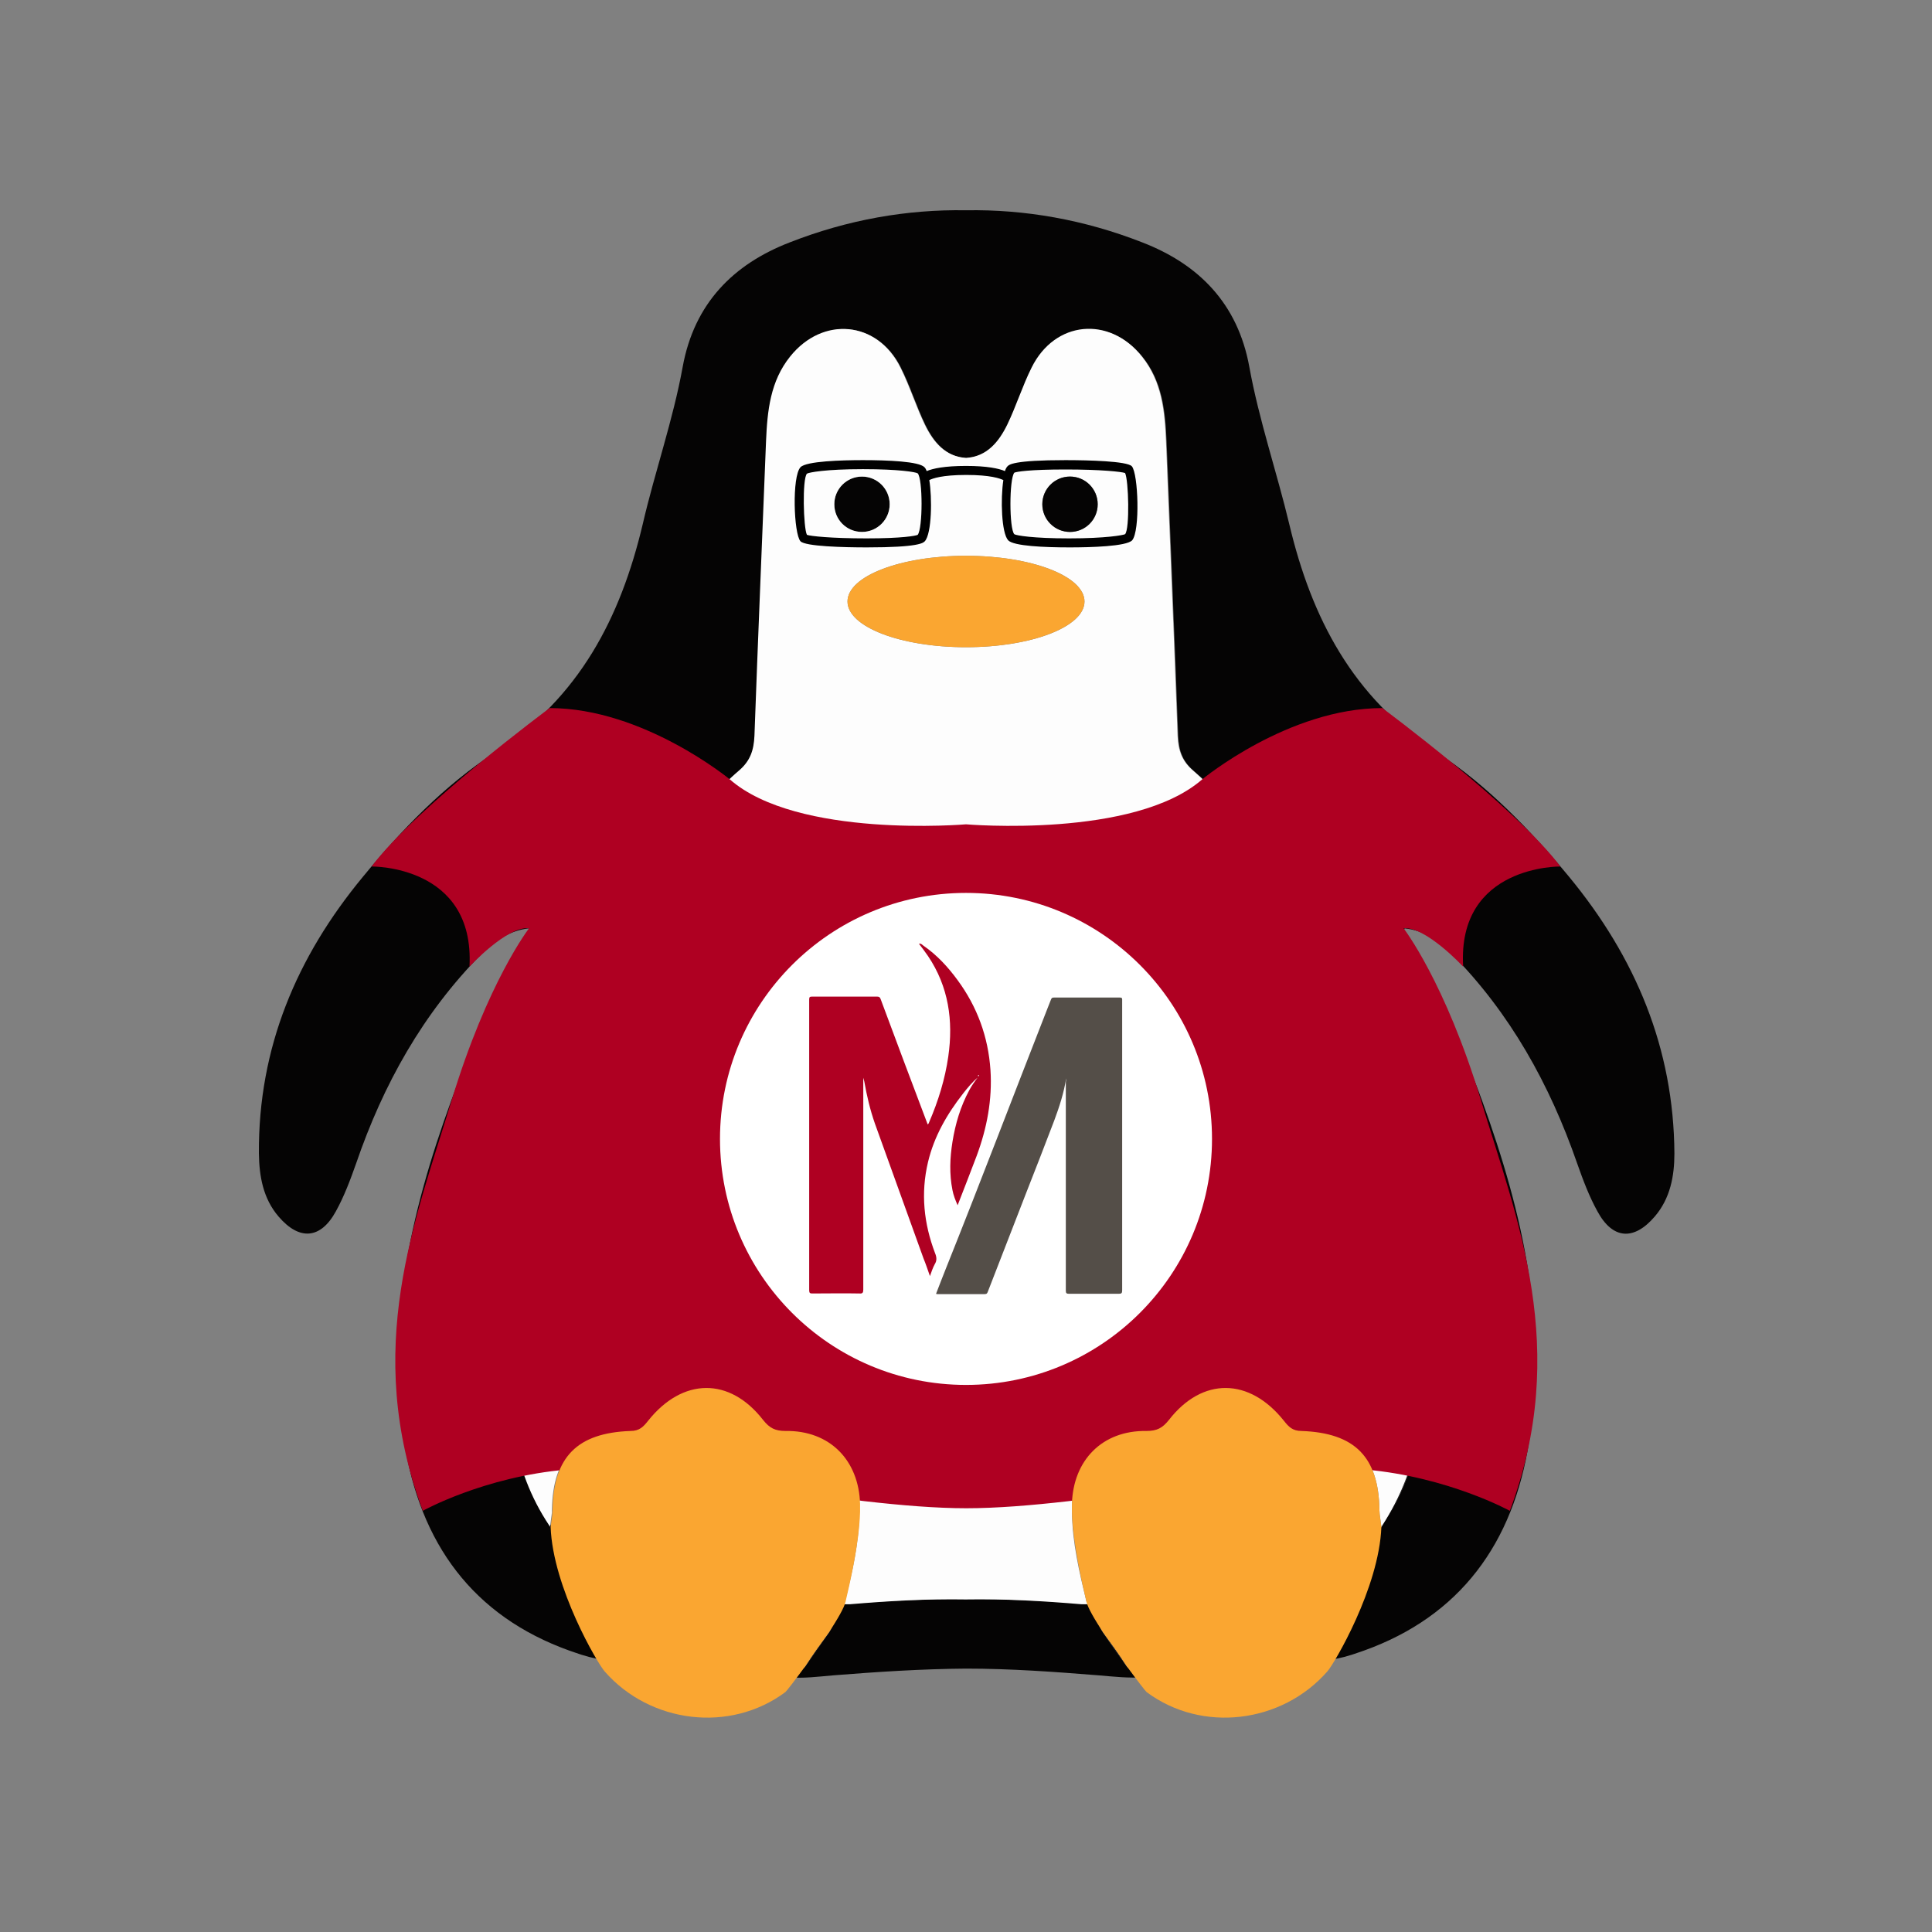 <?xml version="1.0" encoding="utf-8"?>
<!-- Generator: Adobe Illustrator 18.1.1, SVG Export Plug-In . SVG Version: 6.00 Build 0)  -->
<svg version="1.1" id="Layer_1" xmlns="http://www.w3.org/2000/svg" xmlns:xlink="http://www.w3.org/1999/xlink" x="0px" y="0px"
	 viewBox="0 0 600 600" enable-background="new 0 0 600 600" xml:space="preserve">
<rect x="0" y="0" width="600" height="600" fill="#808080" stroke="none"/>
<g>
	<path fill="none" d="M158.6,437.1c0.1,0.8,0.1,1.6,0.2,2.4C158.7,438.7,158.7,437.9,158.6,437.1z"/>
	<path fill="none" d="M171.5,468.9c0,0.1,0,0.2,0,0.3C171.5,469.1,171.5,469,171.5,468.9z"/>
	<path fill="none" d="M159.3,443.6c0,0.2,0,0.4,0.1,0.5C159.4,444,159.3,443.8,159.3,443.6z"/>
	<path fill="none" d="M170.9,474.3c0,0,0.3-2.1,0.5-3.7C171.3,471.5,171.1,472.6,170.9,474.3z"/>
	<path fill="none" d="M159,440.7c0,0.4,0.1,0.8,0.1,1.1C159,441.4,159,441.1,159,440.7z"/>
	<path fill="none" d="M262.6,497.4c2.2-9.1,4.4-18.3,4.5-27.8C266.8,479.7,263.8,492.3,262.6,497.4z"/>
	<path fill="none" d="M264.2,498.2c-0.1,0-0.2,0-0.3,0C264,498.2,264.1,498.3,264.2,498.2z"/>
	<path fill="none" d="M159.8,446.4c0,0,0,0.1,0,0.1C159.8,446.5,159.8,446.4,159.8,446.4z"/>
	<path fill="none" d="M257.3,507.1c2.2-3.1,4.4-6.1,6.5-9l0,0c-0.3-0.2-0.7-0.4-1.2-0.7C262.2,499.3,260,503,257.3,507.1z"/>
	<path fill="#050404" d="M250.1,517.5c2.3-3.2,5-6.9,7.2-10.3C254.9,510.5,252.4,513.9,250.1,517.5z"/>
	<path fill="#FDFDFD" d="M171.5,469.2c0,0.4-0.1,0.9-0.1,1.4C171.5,470.1,171.5,469.6,171.5,469.2z"/>
	<path fill="#FDFDFD" d="M267.1,467c0,0.9,0,1.7,0,2.6C267.1,468.7,267.1,467.9,267.1,467z"/>
	<path fill="#FDFDFD" d="M159.4,444.2c0.1,0.7,0.2,1.5,0.4,2.2C159.6,445.6,159.5,444.9,159.4,444.2z"/>
	<path fill="#FDFDFD" d="M158.8,439.5c0,0.4,0.1,0.8,0.1,1.2C158.9,440.3,158.9,439.9,158.8,439.5z"/>
	<path fill="#FDFDFD" d="M159.1,441.8c0.1,0.6,0.2,1.2,0.2,1.8C159.2,443,159.2,442.4,159.1,441.8z"/>
	<path fill="#FDFDFD" d="M159.8,446.5c1.7,9.3,4.9,18.4,10.9,27.4l0,0C164.7,464.9,161.4,455.8,159.8,446.5z"/>
	<circle fill="#050404" cx="267.7" cy="156.6" r="8.6"/>
	<path fill="#050404" d="M349.9,517.5c-2.3-3.2-5-6.9-7.2-10.3c-2.2-3.1-1.9-5.5-4-8.5l0-0.6c-0.1,0-0.1,0.1-0.2,0.1
		c-0.1,0-0.2,0.1-0.3,0c-11.9-1-26.3-1.7-38.2-1.5c-11.9-0.2-26.3,0.5-38.2,1.5c-0.1,0-0.2,0-0.3,0c-0.1,0-0.1,0-0.2-0.1l0,0.6
		c-2.1,3-1.8,5.4-4,8.5c-2.3,3.4-4.9,7.1-7.2,10.3c-1.5,2.2-4-1.2-5.6,3.4c5.1,0.4,9.5-0.2,14.2-0.6c13.8-1.1,27.6-2,41.3-2.1
		c13.8,0,27.6,1,41.3,2.1c4.7,0.4,9.1,0.9,14.2,0.6C354,516.3,351.4,519.7,349.9,517.5z"/>
	<path fill="#050404" d="M487.3,272.3c-12.1-14.6-25.4-28.4-41.1-38.7c-26.1-17-38.9-41.7-45.8-70.8c-3.9-16.3-9.4-32.3-12.4-48.8
		c-3.6-19.9-15.9-32-33.2-38.7c-18.1-7.1-36.5-10.3-54.8-10c-18.3-0.3-36.7,2.9-54.8,10c-17.3,6.7-29.6,18.8-33.2,38.7
		c-3,16.5-8.6,32.4-12.4,48.8c-6.9,29.1-19.7,53.8-45.8,70.8c-15.8,10.3-29,24-41.1,38.7c-20.6,24.9-32.5,53.1-32.3,85.9
		c0.1,7.1,1.3,14,6.1,19.6c6.5,7.6,13.1,7,17.8-1.6c2.6-4.7,4.5-9.8,6.3-14.9c8.4-24.5,20.7-46.6,39.1-65.2c4-4,8.6-7.1,14.5-7.8
		c0.9,2.9-1,4.4-1.9,6c-8.6,15.3-16.2,31.1-22.2,47.6c-12.8,35.1-20.9,71-14.1,108.6c5.6,31.2,22.9,53.1,53.7,63.1
		c0.3,0.1,0.6,0.2,0.9,0.3c27,8.5-10.8-23-8.1-37.9c-6-9.1-11-20.2-12.6-29.5c0,0,0-0.1,0-0.1c-0.1-0.7-0.3-1.5-0.4-2.2
		c0-0.2,0-0.4-0.1-0.5c-0.1-0.6-0.2-1.2-0.2-1.8c0-0.4-0.1-0.8-0.1-1.1c0-0.4-0.1-0.8-0.1-1.2c-0.1-0.8-0.1-1.6-0.2-2.4
		c-2.3-30.5,4.6-59.6,14.3-88.1c10.6-31,22-61.7,39.6-89.6c4.7-7.5,10.3-14.3,17-20.1c3.5-3,4.6-6.3,4.8-10.8
		c1.1-30.5,2.4-61,3.6-91.5c0.4-9.4,1.3-18.6,7.5-26.3c10.1-12.7,27-11.1,34.2,3.4c2.9,5.8,4.8,12,7.6,17.8
		c2.6,5.3,6.3,9.9,12.8,10.3c6.5-0.4,10.2-5,12.8-10.3c2.8-5.8,4.7-12,7.6-17.8c7.2-14.5,24.1-16,34.2-3.4
		c6.2,7.7,7.1,16.9,7.5,26.3c1.2,30.5,2.5,61,3.6,91.5c0.2,4.5,1.3,7.8,4.8,10.8c6.7,5.7,12.2,12.6,17,20.1
		c17.7,27.9,29,58.6,39.6,89.6c9.8,28.5,16.6,57.6,14.3,88.1c-0.1,0.8-0.1,1.6-0.2,2.4c0,0.4-0.1,0.8-0.1,1.2c0,0.4-0.1,0.8-0.1,1.1
		c-0.1,0.6-0.2,1.2-0.2,1.8c0,0.2,0,0.4-0.1,0.5c-0.1,0.7-0.2,1.5-0.4,2.2c0,0,0,0.1,0,0.1c-1.7,9.3-6.7,20.4-12.6,29.5
		c2.7,14.9-35.1,46.4-8.1,37.9c0.3-0.1,0.6-0.2,0.9-0.3c30.8-10,48.1-32,53.7-63.1c6.8-37.6-1.3-73.5-14.1-108.6
		c-6-16.5-13.6-32.3-22.2-47.6c-0.9-1.6-2.8-3.1-1.9-6c5.9,0.6,10.5,3.8,14.5,7.8c18.3,18.5,30.6,40.7,39.1,65.2
		c1.8,5.1,3.7,10.2,6.3,14.9c4.7,8.7,11.3,9.2,17.8,1.6c4.8-5.6,6.1-12.5,6.1-19.6C519.8,325.5,507.9,297.3,487.3,272.3z"/>
	<path fill="none" d="M441.4,437.1c-0.1,0.8-0.1,1.6-0.2,2.4C441.3,438.7,441.3,437.9,441.4,437.1z"/>
	<path fill="none" d="M428.5,468.9c0,0.1,0,0.2,0,0.3C428.5,469.1,428.5,469,428.5,468.9z"/>
	<path fill="none" d="M440.7,443.6c0,0.2,0,0.4-0.1,0.5C440.6,444,440.7,443.8,440.7,443.6z"/>
	<path fill="none" d="M429.1,474.3c0,0-0.3-2.1-0.5-3.7C428.7,471.5,428.9,472.6,429.1,474.3z"/>
	<path fill="none" d="M441,440.7c0,0.4-0.1,0.8-0.1,1.1C441,441.4,441,441.1,441,440.7z"/>
	<path fill="none" d="M337.4,497.4c-2.2-9.1-4.4-18.3-4.5-27.8C333.2,479.7,336.2,492.3,337.4,497.4z"/>
	<path fill="none" d="M335.8,498.2c0.1,0,0.2,0,0.3,0C336,498.2,335.9,498.3,335.8,498.2z"/>
	<path fill="none" d="M440.2,446.4c0,0,0,0.1,0,0.1C440.2,446.5,440.2,446.4,440.2,446.4z"/>
	<path fill="none" d="M342.7,507.1c-2.2-3.1-4.4-6.1-6.5-9l0,0c0.3-0.2,0.7-0.4,1.2-0.7C337.8,499.3,340,503,342.7,507.1z"/>
	<path fill="#050404" d="M349.9,517.5c-2.3-3.2-5-6.9-7.2-10.3C345.1,510.5,347.6,513.9,349.9,517.5z"/>
	<path fill="#FDFDFD" d="M427.1,349c-10.6-31-22-61.7-39.6-89.6c-4.7-7.5-10.3-14.3-17-20.1c-3.5-3-4.6-6.3-4.8-10.8
		c-1.1-30.5-2.4-61-3.6-91.5c-0.4-9.4-1.3-18.6-7.5-26.3c-10.1-12.7-27-11.1-34.2,3.4c-2.9,5.8-4.8,12-7.6,17.8
		c-2.6,5.3-6.3,9.9-12.8,10.3c-6.5-0.4-10.2-5-12.8-10.3c-2.8-5.8-4.7-12-7.6-17.8c-7.2-14.5-24.1-16-34.2-3.4
		c-6.2,7.7-7.1,16.9-7.5,26.3c-1.2,30.5-2.5,61-3.6,91.5c-0.2,4.5-1.3,7.8-4.8,10.8c-6.7,5.7-12.2,12.6-17,20.1
		c-17.7,27.9-29,58.6-39.6,89.6c-9.8,28.5-16.6,57.6-14.3,88.1c0.1,0.8,0.1,1.6,0.2,2.4c0,0.4,0.1,0.8,0.1,1.2
		c0,0.4,0.1,0.8,0.1,1.1c0.1,0.6,0.2,1.2,0.2,1.8c0,0.2,0,0.4,0.1,0.5c0.1,0.7,0.2,1.5,0.4,2.2c0,0,0,0.1,0,0.1
		c1.7,9.3,4.9,18.4,10.9,27.4c0.1,0.1,0.2,0.3,0.2,0.4c0.2-1.7,0.4-2.8,0.5-3.7c0.1-0.6,0.1-1.1,0.1-1.4c0-0.1,0-0.2,0-0.3
		c0.3-16.3,7.6-23.8,24.2-24.4c2.8-0.1,4-1.4,5.5-3.2c10.7-13.5,25.3-13.6,35.7-0.2c2,2.5,3.7,3.4,7,3.4
		c13.7-0.2,22.7,9.1,23.1,22.6c0,0.8,0,1.7,0,2.6c-0.1,9.5-2.2,18.7-4.5,27.8c-1,0.4-0.8,0.6-0.5,0.7c0.1,0,0.1,0.1,0.2,0.1
		c0.1,0,1.9,0,2,0c11.9-1,23.9-1.7,35.8-1.5c11.9-0.2,23.9,0.5,35.8,1.5c0.1,0,1.9,0,2,0c0.1,0,0.1,0,0.2-0.1
		c0.3-0.2,0.5-0.3-0.5-0.7c-2.2-9.1-4.4-18.3-4.5-27.8c0-0.9,0-1.8,0-2.6c0.4-13.5,9.4-22.8,23.1-22.6c3.3,0,5-0.9,7-3.4
		c10.4-13.4,25-13.2,35.7,0.2c1.5,1.9,2.7,3.2,5.5,3.2c16.6,0.6,23.9,8.1,24.2,24.4c0,0.1,0,0.2,0,0.3c0,0.4,0.1,0.9,0.1,1.4
		c0.1,0.9,0.3,2,0.5,3.7c0.1-0.1,0.2-0.3,0.2-0.4c6-9.1,9.2-18.1,10.9-27.4c0,0,0-0.1,0-0.1c0.1-0.7,0.3-1.5,0.4-2.2
		c0-0.2,0-0.4,0.1-0.5c0.1-0.6,0.2-1.2,0.2-1.8c0-0.4,0.1-0.8,0.1-1.1c0-0.4,0.1-0.8,0.1-1.2c0.1-0.8,0.1-1.6,0.2-2.4
		C443.7,406.6,436.8,377.5,427.1,349z M259.1,156.6c0-4.7,3.8-8.6,8.6-8.6c4.7,0,8.6,3.8,8.6,8.6c0,4.7-3.8,8.6-8.6,8.6
		C262.9,165.2,259.1,161.4,259.1,156.6z M300,201c-20.3,0-36.8-6.3-36.8-14.2s16.5-14.2,36.8-14.2c20.3,0,36.8,6.3,36.8,14.2
		S320.3,201,300,201z M332.3,165.2c-4.7,0-8.6-3.8-8.6-8.6c0-4.7,3.8-8.6,8.6-8.6c4.7,0,8.6,3.8,8.6,8.6
		C340.9,161.4,337.1,165.2,332.3,165.2z"/>
	<path fill="#FDFDFD" d="M428.5,469.2c0,0.4,0.1,0.9,0.1,1.4C428.5,470.1,428.5,469.6,428.5,469.2z"/>
	<path fill="#FDFDFD" d="M332.9,467c0,0.9,0,1.7,0,2.6C332.9,468.7,332.9,467.9,332.9,467z"/>
	<path fill="#FDFDFD" d="M440.6,444.2c-0.1,0.7-0.2,1.5-0.4,2.2C440.4,445.6,440.5,444.9,440.6,444.2z"/>
	<path fill="#FDFDFD" d="M441.2,439.5c0,0.4-0.1,0.8-0.1,1.2C441.1,440.3,441.1,439.9,441.2,439.5z"/>
	<path fill="#FDFDFD" d="M440.9,441.8c-0.1,0.6-0.2,1.2-0.2,1.8C440.8,443,440.8,442.4,440.9,441.8z"/>
	<path fill="#FDFDFD" d="M440.2,446.5c-1.7,9.3-4.9,18.4-10.9,27.4l0,0C435.3,464.9,438.6,455.8,440.2,446.5z"/>
	<ellipse fill="#FAA631" cx="300" cy="186.8" rx="36.8" ry="14.2"/>
	<circle fill="#050404" cx="332.3" cy="156.6" r="8.6"/>
	<path fill="#AF0022" d="M484.6,269.1c-14.1-18.7-55.3-49.2-55.3-49.2c-29.2,0-55.9,22.1-55.9,22.1c-21.1,18.5-73.4,14-73.4,14
		s-52.4,4.5-73.4-14c0,0-26.8-22.1-55.9-22.1c0,0-41.2,30.5-55.3,49.2c0,0,32.1-0.5,30.4,31.1c0,0,11.7-12.7,18.5-11.9
		c0,0-12.9,16.6-24.1,53.6c-11.2,37-27.7,76.9-8.9,127.3c0,0,19-10.6,44.7-12.8c25.6-2.3,86.6,12,124.1,12s98.5-14.2,124.1-12
		c25.6,2.3,44.7,12.8,44.7,12.8c18.8-50.3,2.3-90.3-8.9-127.3c-11.2-37-24.1-53.6-24.1-53.6c6.8-0.7,18.5,11.9,18.5,11.9
		C452.5,268.6,484.6,269.1,484.6,269.1z"/>
	<path fill="#FAA631" d="M262.6,497.4c1.2-5.2,4.2-17.7,4.5-27.8c0-0.9,0-1.7,0-2.6c-0.4-13.5-9.4-22.8-23.1-22.6
		c-3.3,0-5-0.9-7-3.4c-10.4-13.4-25-13.2-35.7,0.2c-1.5,1.9-2.7,3.2-5.5,3.2c-16.6,0.6-23.9,8.1-24.2,24.4c0,0.1,0,0.2,0,0.3
		c0,0.4-0.1,0.9-0.1,1.4c-0.2,1.7-0.5,3.7-0.5,3.7c0.7,18.9,14.7,42.6,16.8,44.9c14.1,16.1,38.9,19.2,56.1,6.4
		c0.3-0.2,3-3.7,6.3-8.2c2.3-3.6,4.8-7,7.2-10.3C260,503,262.2,499.3,262.6,497.4z"/>
	<path fill="#FAA631" d="M337.4,497.4c-1.2-5.2-4.2-17.7-4.5-27.8c0-0.9,0-1.7,0-2.6c0.4-13.5,9.4-22.8,23.1-22.6c3.3,0,5-0.9,7-3.4
		c10.4-13.4,25-13.2,35.7,0.2c1.5,1.9,2.7,3.2,5.5,3.2c16.6,0.6,23.9,8.1,24.2,24.4c0,0.1,0,0.2,0,0.3c0,0.4,0.1,0.9,0.1,1.4
		c0.2,1.7,0.5,3.7,0.5,3.7c-0.7,18.9-14.7,42.6-16.8,44.9c-14.1,16.1-38.9,19.2-56.1,6.4c-0.3-0.2-3-3.7-6.3-8.2
		c-2.3-3.6-4.8-7-7.2-10.3C340,503,337.8,499.3,337.4,497.4z"/>
</g>
<circle fill="#FFFFFF" cx="300" cy="353.7" r="76.4"/>
<g>
	<path fill="#AF0022" d="M303.8,334.5c-1.8,1.5-3.3,3.3-4.7,5.1c-5,6.4-9,13.3-10.9,21.3c-2.3,9.7-1.3,19.1,2.2,28.3
		c0.5,1.2,0.6,2.3-0.1,3.4c-0.6,1.1-1,2.3-1.5,3.7c-0.7-2-1.3-3.8-2-5.5c-5-14-10.1-27.9-15.1-41.9c-1.5-4.3-2.5-8.6-3.3-13.1
		c-0.1-0.4-0.2-0.7-0.3-1.1c0,0.4,0,0.8,0,1.2c0,21.5,0,43,0,64.6c0,0.9-0.2,1.3-1.2,1.2c-4.9-0.1-9.7,0-14.6,0c-0.7,0-1-0.1-1-1
		c0-30.1,0-60.2,0-90.3c0-0.8,0.2-0.9,1-0.9c6.7,0,13.4,0,20.1,0c0.6,0,0.9,0.2,1.1,0.8c4.7,12.7,9.5,25.4,14.3,38.1
		c0.1,0.3,0.2,0.5,0.3,0.8c0.3-0.2,0.4-0.5,0.5-0.8c2.8-6.5,4.9-13.3,5.9-20.3c1.6-11.1,0.1-21.7-6.3-31.2c-0.9-1.3-1.8-2.5-2.8-3.8
		c0.6-0.2,1,0.3,1.4,0.6c4.2,2.9,7.6,6.6,10.6,10.7c6.1,8.3,9.5,17.6,10.2,27.9c0.6,9.2-1.1,18.1-4.3,26.7
		c-1.9,5.1-3.9,10.1-5.9,15.3c-0.7-1.6-1.3-3.1-1.6-4.7c-1-5-0.8-10,0-15c0.9-5.6,2.5-11,5.2-16c0.8-1.5,1.8-2.9,2.8-4.2
		c0-0.1,0.1-0.1,0.1-0.2c0.1-0.1,0.2-0.2,0.1-0.3c-0.1-0.1-0.2,0-0.3,0.1C303.9,334.4,303.8,334.5,303.8,334.5z"/>
	<path fill="#544E48" d="M331.1,334.9c-0.7,4.5-2.1,8.8-3.7,13.1c-2.9,7.6-5.8,15.1-8.8,22.7c-3.9,10.1-7.9,20.3-11.8,30.4
		c-0.2,0.5-0.3,0.8-1,0.8c-4.9,0-9.7,0-14.6,0c-0.2,0-0.3,0-0.5-0.1c1-2.6,2-5.2,3-7.7c10.7-26.7,20.9-53.6,31.4-80.4
		c0.4-1.1,0.9-2.2,1.3-3.3c0.2-0.5,0.4-0.6,0.9-0.6c6.8,0,13.7,0,20.5,0c0.8,0,0.7,0.4,0.7,0.9c0,9.4,0,18.9,0,28.3
		c0,20.6,0,41.2,0,61.7c0,0.9-0.2,1.1-1.1,1.1c-5.1,0-10.3,0-15.4,0c-0.8,0-1-0.2-1-1c0-21.6,0-43.2,0-64.8
		C331.1,335.7,331.1,335.3,331.1,334.9z"/>
</g>
<path d="M351.5,144.8c-1.5-1.6-13.5-1.9-20.6-1.9c-16.2,0-17.5,1.4-18,1.9c-0.3,0.3-0.6,0.8-0.8,1.5c-1.9-0.8-5.5-1.6-12.1-1.6
	c-6.7,0-10.3,0.8-12.2,1.6c-0.2-0.5-0.4-0.9-0.7-1.2c-1.7-1.8-11.3-2.2-19.1-2.2c-6.5,0-17.6,0.3-19.4,2.2c-2.7,2.9-2.1,20.7,0,23
	c1.5,1.6,13.5,1.9,20.6,1.9c16.2,0,17.5-1.4,18-1.9c2.2-2.4,2.3-13.6,1.4-19c1-0.5,3.9-1.6,11.5-1.6c7.5,0,10.5,1.1,11.5,1.6
	c-0.9,5.8-0.6,16.4,1.5,18.7c1.7,1.8,11.3,2.2,19.1,2.2c6.5,0,17.6-0.3,19.4-2.2C354.1,164.9,353.5,147.1,351.5,144.8z M332,167.2
	c-11.2,0-16.4-0.9-17-1.3c-1.6-1.7-1.6-17.1,0-19.1c0.6-0.3,4.7-1,15.9-1c11,0,17.4,0.7,18.5,1.1c1.1,2.1,1.5,17.4,0,19
	C348.8,166.2,343.5,167.2,332,167.2z M269.1,167.2c-11,0-17.4-0.7-18.5-1.1c-1.1-2.1-1.5-17.4,0-19c0.6-0.4,5.9-1.4,17.4-1.4
	c11.2,0,16.4,0.9,17,1.3c1.6,1.7,1.6,17.1,0,19.1C284.4,166.4,280.3,167.2,269.1,167.2z"/>
</svg>
